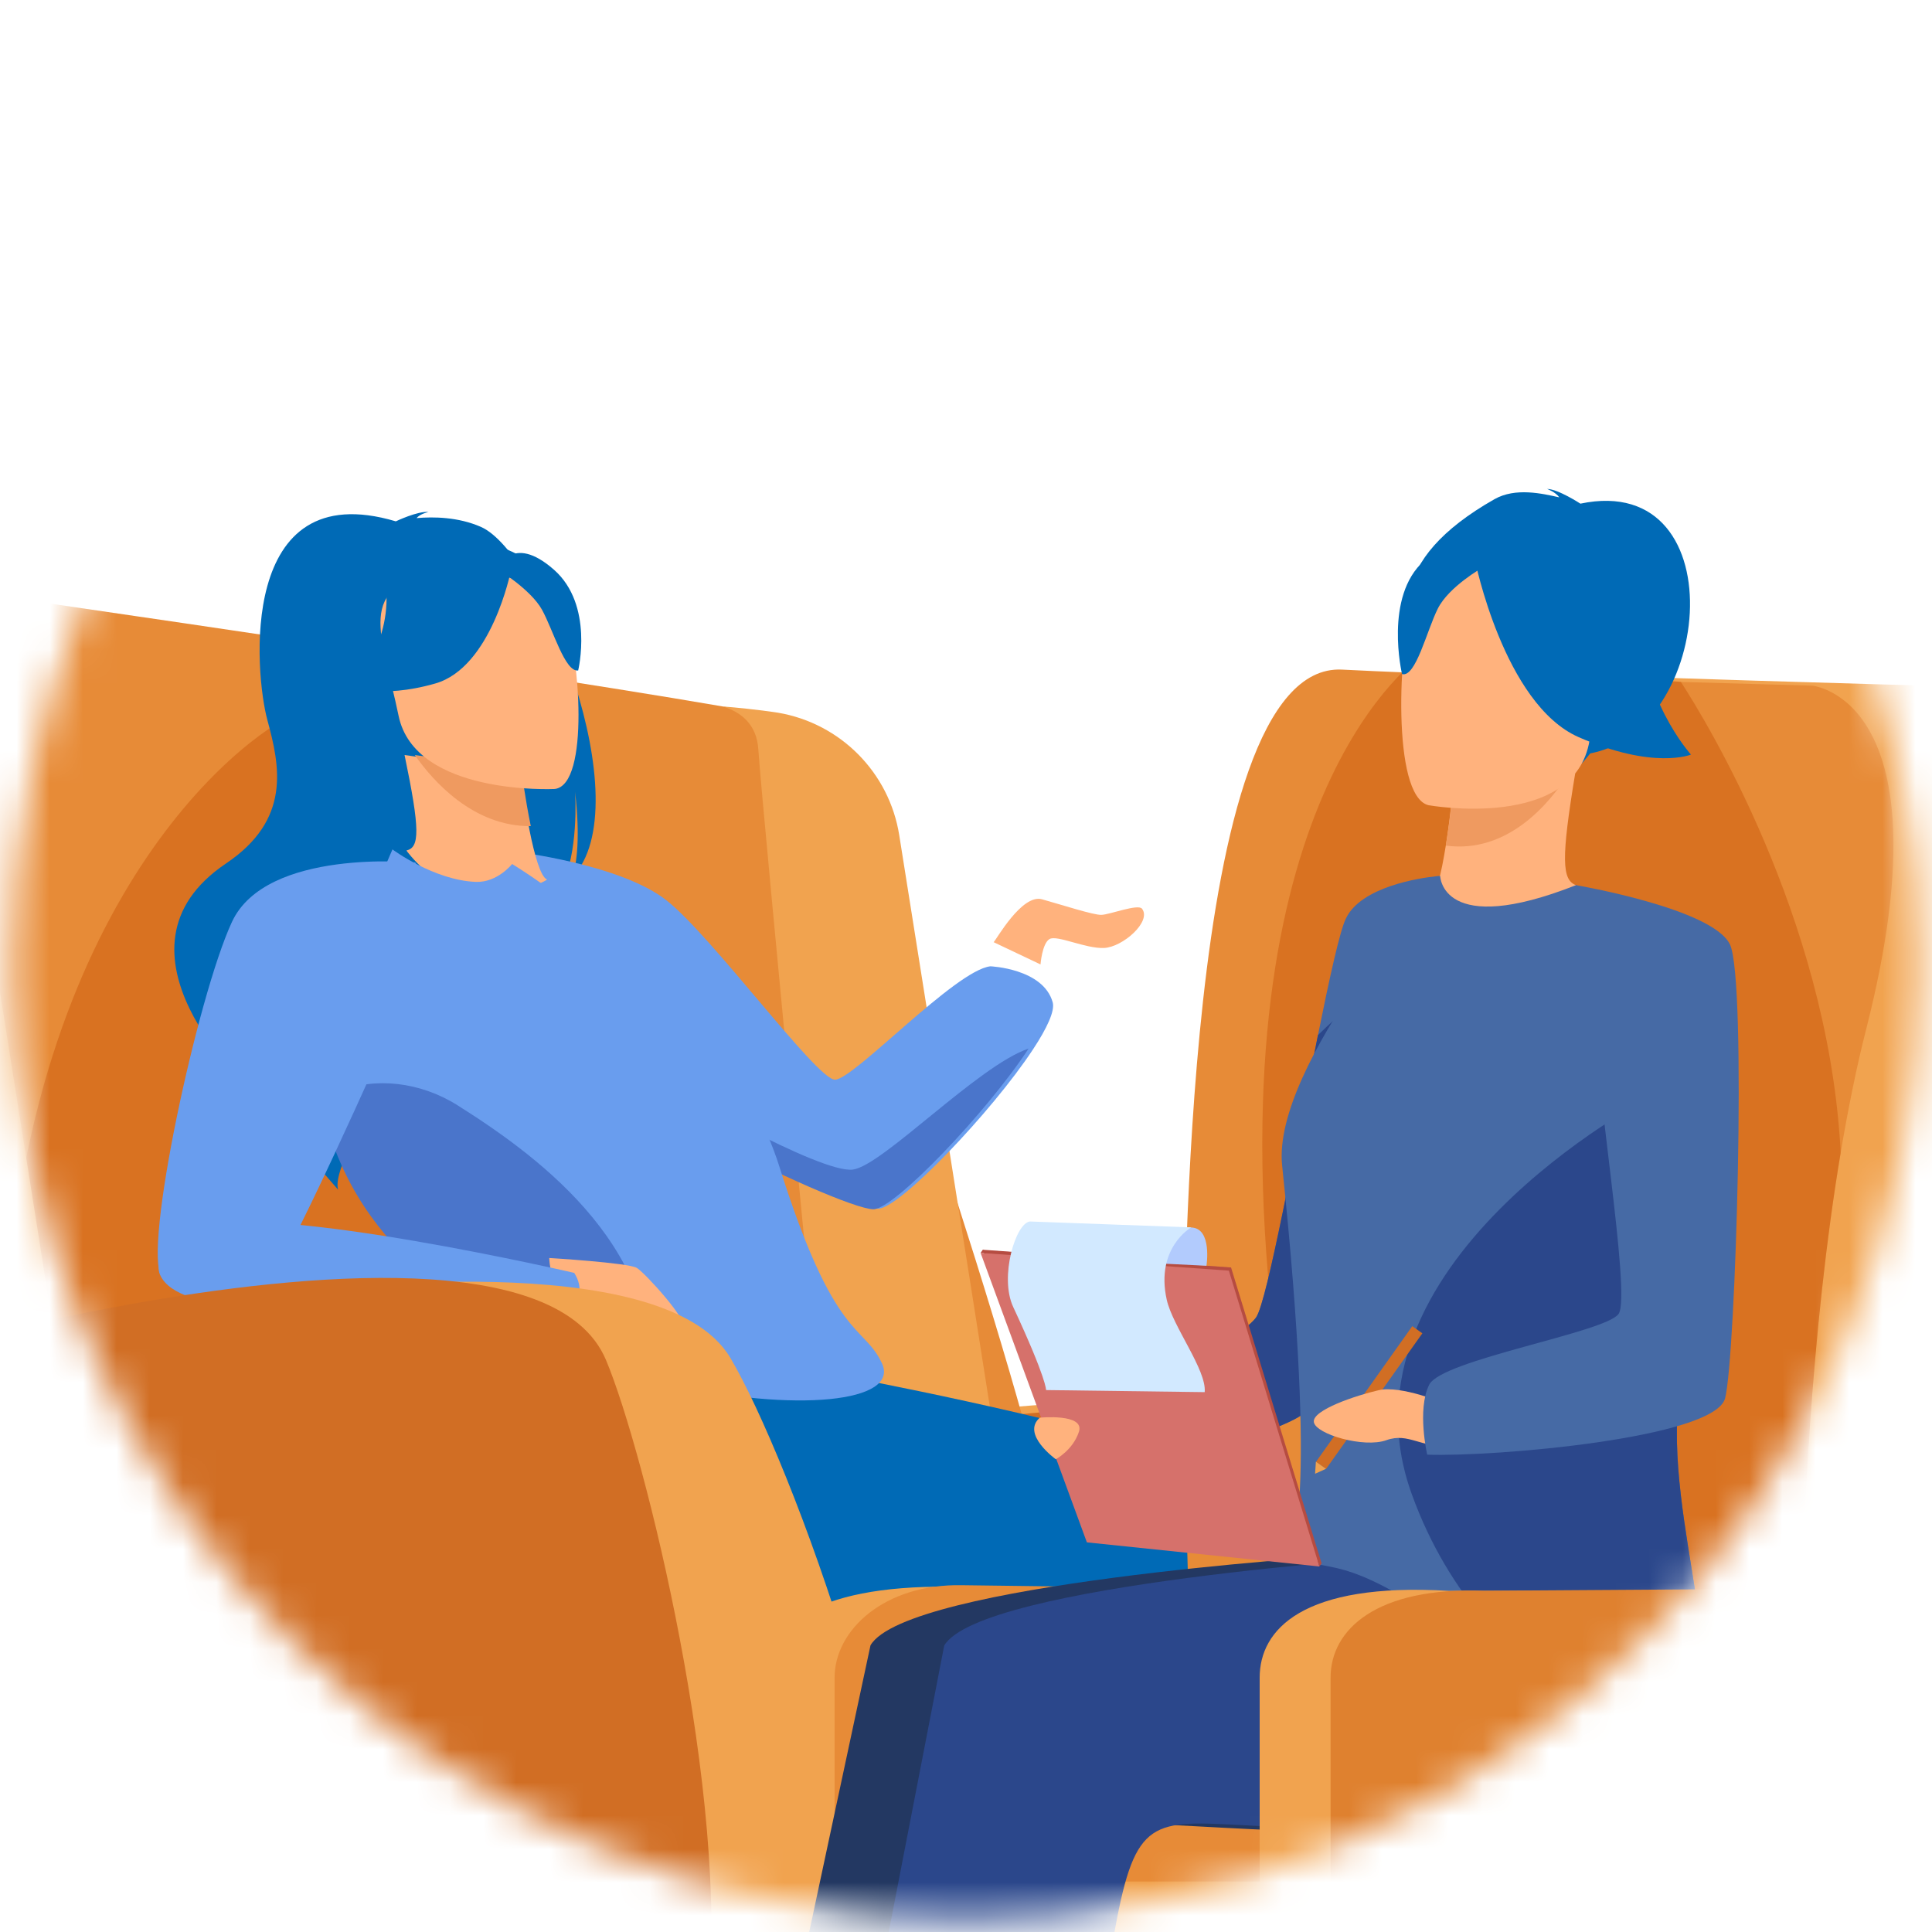 <svg width="58" height="58" viewBox="0 0 58 58" fill="none" xmlns="http://www.w3.org/2000/svg">
<mask id="mask0_1403_3776" style="mask-type:alpha" maskUnits="userSpaceOnUse" x="0" y="0" width="58" height="58">
<path d="M29 57.636C44.815 57.636 57.636 44.815 57.636 29C57.636 13.184 44.815 0.363 29 0.363C13.184 0.363 0.363 13.184 0.363 29C0.363 44.815 13.184 57.636 29 57.636Z" fill="white"/>
</mask>
<g mask="url(#mask0_1403_3776)">
<path d="M29.947 42.284C29.947 42.284 41.44 41.02 43.685 44.467C45.653 47.487 50.433 58.929 49.737 65.101C49.059 71.098 42.107 73.932 35.64 72.831L24.153 70.874L29.947 42.284Z" fill="#F1A34F"/>
<path d="M21.842 44.037C21.842 44.037 38.537 39.637 40.689 44.735C41.831 47.442 44.461 57.913 43.736 64.08C43.032 70.072 36.585 72.993 30.638 71.98L20.074 70.18L21.842 44.037Z" fill="#D16E24"/>
<path d="M-5.024 17.178C-5.024 17.178 14.34 19.938 21.695 21.208C25.478 21.861 24.897 24.71 26.149 28.34C28.659 35.609 32.759 48.075 31.974 49.78C30.856 52.207 4.754 49.575 3.027 48.676C1.301 47.778 -5.024 17.178 -5.024 17.178Z" fill="#E78B37"/>
<path opacity="0.4" d="M9.193 24.902C9.193 24.902 10.098 21.163 9.129 21.334C8.161 21.504 1.456 25.799 0.247 38.413L2.533 41.152L23.526 41.237L9.193 24.902Z" fill="#C44F00"/>
<path d="M32.533 44.655L25.078 46.881C25.078 46.881 22.875 24.212 22.765 22.493C22.716 21.727 22.225 21.369 21.695 21.208C22.663 21.284 23.357 21.396 23.357 21.396C25.233 21.715 26.697 23.194 26.996 25.073C27.65 29.17 28.851 36.726 30.061 44.419C30.745 44.272 31.557 44.108 32.45 43.948L32.533 44.655Z" fill="#F1A34F"/>
<path d="M18.569 43.485C18.569 43.485 41.126 45.302 43.419 48.392C44.484 49.827 44.258 55.465 43.712 61.094C43.029 68.116 36.397 73.094 29.499 71.817L5.406 67.725L18.569 43.485Z" fill="#DF812F"/>
<path d="M14.438 15.818C13.758 15.519 13.014 15.509 12.505 15.554C12.613 15.424 12.864 15.37 12.864 15.37C12.536 15.338 11.883 15.651 11.883 15.651C7.121 14.237 7.649 20.235 8.028 21.621C8.405 23.006 8.745 24.603 6.784 25.923C2.925 28.52 7.483 32.673 7.483 32.673C7.521 32.691 10.151 35.716 10.151 35.716C9.809 34.597 14.257 28.487 16.849 26.615C17.369 25.623 17.274 23.904 17.265 23.769C17.419 25.129 17.322 25.898 17.183 26.334C19.253 24.145 16.239 16.608 14.438 15.818Z" fill="#006AB6"/>
<path d="M29.83 28.285C29.909 28.213 30.677 26.829 31.281 26.997C31.885 27.166 32.819 27.47 33.062 27.465C33.306 27.461 34.164 27.126 34.284 27.28C34.582 27.664 33.701 28.437 33.142 28.459C32.583 28.482 31.735 28.062 31.509 28.19C31.285 28.319 31.237 28.953 31.237 28.953L29.83 28.285Z" fill="#FFB27D"/>
<path d="M21.452 40.607C21.452 40.607 36.045 43.015 38.578 45.155C41.112 47.294 43.254 65.856 43.254 65.856C43.254 65.856 42.961 65.982 42.351 65.899C41.784 65.822 40.587 65.247 40.587 65.247C40.587 65.247 35.303 55.937 35.112 53.857C34.921 51.776 35.253 50.037 34.252 49.755C33.25 49.474 20.518 47.941 18.991 44.569C17.464 41.196 19.403 38.659 19.403 38.659L21.452 40.607Z" fill="#006AB6"/>
<path d="M31.013 31.501C29.772 33.389 26.987 36.293 26.366 36.285C25.842 36.278 23.414 35.221 21.466 34.165C20.326 33.547 19.352 32.93 19.021 32.524C18.123 31.426 15.459 25.567 15.459 25.567C15.459 25.567 18.625 25.939 20.009 27.029C21.392 28.119 24.511 32.406 25.065 32.413C25.619 32.42 28.678 29.126 29.733 29.009C29.733 29.009 31.319 29.073 31.603 30.091C31.674 30.347 31.431 30.867 31.013 31.501Z" fill="#699DEE"/>
<path d="M30.879 31.479C29.634 33.383 26.841 36.311 26.218 36.303C25.692 36.297 23.257 35.23 21.303 34.165C20.542 33.353 20.095 32.698 20.025 32.57C20.089 32.607 24.623 35.244 25.606 35.111C26.498 34.992 29.363 31.992 30.879 31.479Z" fill="#4A75CB"/>
<path d="M16.425 26.405C16.441 26.41 15.191 27.117 14.097 26.891C13.067 26.68 12.189 25.535 12.202 25.532C12.601 25.442 12.614 24.915 12.145 22.666L12.339 22.694L15.61 23.159C15.61 23.159 15.725 24.073 15.898 24.931C16.042 25.652 16.23 26.334 16.425 26.405Z" fill="#FFB27D"/>
<path d="M15.653 23.111C15.653 23.111 15.765 23.982 15.935 24.801C14.199 24.815 12.991 23.436 12.453 22.667L15.653 23.111Z" fill="#EF9A60"/>
<path d="M18.576 41.223C18.576 41.223 31.4 44.758 33.86 46.983C36.319 49.208 37.665 67.804 37.665 67.804C37.665 67.804 37.363 67.92 36.753 67.816C36.184 67.719 35.003 67.102 35.003 67.102C35.003 67.102 30.087 57.625 29.985 55.542C29.884 53.459 30.294 51.735 29.298 51.419C28.301 51.102 15.537 49.12 14.145 45.7C12.753 42.281 18.576 41.223 18.576 41.223Z" fill="#006AB6"/>
<path d="M12.3 22.093C12.3 22.093 11.097 20.778 10.639 19.633C10.312 18.816 10.145 15.751 13.569 16.077C13.569 16.077 14.555 16.132 15.58 16.665C16.396 17.09 17.639 18.024 17.015 20.725L16.895 21.634L12.3 22.093Z" fill="#006AB6"/>
<path d="M20.06 41.549C19.947 41.524 19.789 41.48 19.605 41.425C18.86 41.2 17.68 40.781 17.274 40.573C13.854 38.825 10.6 36.892 9.662 32.543C9.548 32.017 9.469 31.455 9.427 30.855L10.212 29.14L11.782 25.5C11.782 25.5 13.027 26.428 14.288 26.475C14.934 26.498 15.374 25.938 15.374 25.938C15.374 25.938 21.743 29.769 23.399 35.027C25.055 40.284 25.921 39.745 26.475 40.923C27.03 42.101 23.869 42.414 20.06 41.549Z" fill="#699DEE"/>
<path d="M16.65 23.686C16.65 23.686 12.459 23.893 11.965 21.485C11.47 19.077 10.596 17.482 13.251 17.248C15.905 17.014 16.616 17.915 16.993 18.711C17.371 19.507 17.727 23.57 16.65 23.686Z" fill="#FFB27D"/>
<path d="M15.331 17.157C15.331 17.157 14.754 20.04 13.064 20.52C11.374 21.002 10.515 20.59 10.515 20.59C10.515 20.59 11.673 19.547 11.602 17.799C11.601 17.799 14.182 15.834 15.331 17.157Z" fill="#006AB6"/>
<path d="M14.941 17.091C14.941 17.091 15.936 17.696 16.272 18.306C16.609 18.917 16.963 20.185 17.357 20.128C17.357 20.128 17.834 18.164 16.631 17.104C15.355 15.98 14.941 17.091 14.941 17.091Z" fill="#006AB6"/>
<path d="M19.531 41.892C18.79 41.669 17.616 41.254 17.213 41.048C13.81 39.316 10.572 37.401 9.639 33.091C9.637 33.06 9.635 33.03 9.632 32.999L10.163 32.776C11.25 32.322 12.616 32.477 13.732 33.179C16.382 34.847 19.964 37.589 19.531 41.892Z" fill="#4A75CB"/>
<path d="M12.467 25.894C12.467 25.894 7.998 25.454 6.964 27.675C5.929 29.898 4.279 37.555 4.853 38.322C5.428 39.089 7.474 38.824 7.95 38.617C8.426 38.409 11.7 30.989 11.7 30.989C11.7 30.989 13.265 27.654 12.467 25.894Z" fill="#699DEE"/>
<path d="M16.488 37.766C16.488 37.766 18.869 37.909 19.119 38.064C19.37 38.219 20.689 39.669 20.51 39.859C20.331 40.05 19.708 40.073 19.056 39.729C18.405 39.384 16.951 38.958 16.726 38.61C16.5 38.263 16.488 37.766 16.488 37.766Z" fill="#FFB27D"/>
<path d="M17.239 38.213C17.239 38.213 8.241 36.125 5.923 36.816C5.923 36.816 4.511 37.609 4.805 38.271C5.098 38.933 6.266 39.093 6.791 39.177C7.317 39.26 16.676 39.538 16.676 39.538C16.676 39.538 17.806 39.123 17.239 38.213Z" fill="#699DEE"/>
<path d="M9.289 38.768C9.289 38.768 19.901 37.354 21.925 40.763C23.698 43.75 27.953 55.102 27.229 61.27C26.525 67.262 20.078 70.182 14.13 69.169L3.567 67.37L9.289 38.768Z" fill="#F1A34F"/>
<path d="M21.229 60.247C21.953 54.08 19.324 43.609 18.181 40.903C16.514 36.953 6.121 38.704 1.521 39.693C0.312 31.999 -0.89 24.444 -1.543 20.347C-1.843 18.468 -3.307 16.989 -5.182 16.669C-5.182 16.669 -12.009 14.442 -14.682 23.588C-23.238 52.863 -22.09 62.968 -9.659 65.162C-8.1 65.437 -5.045 65.929 -2.433 66.344L-2.433 66.348L8.13 68.147C14.078 69.16 20.525 66.24 21.229 60.247Z" fill="#F1A34F"/>
<path d="M21.232 60.228C21.959 54.043 19.335 43.544 18.193 40.83C16.775 37.459 9.033 38.233 3.923 39.151C3.03 39.311 2.217 39.477 1.533 39.625C0.326 31.91 -0.872 24.334 -1.523 20.225C-1.821 18.341 -3.285 16.859 -5.16 16.54C-5.16 16.54 -5.854 16.428 -6.823 16.353C-6.823 16.353 -6.823 16.353 -6.824 16.353C-8.383 16.231 -10.65 16.205 -11.855 16.893C-12.673 17.359 -13.607 19.859 -14.664 23.482C-17.163 32.042 -18.836 38.969 -19.645 44.54C-20.06 47.398 -20.247 49.898 -20.201 52.081C-20.169 53.609 -20.024 54.982 -19.762 56.211C-18.626 61.541 -15.309 64.175 -9.662 65.172C-9.006 65.288 -8.084 65.442 -7.043 65.613C-5.609 65.847 -3.948 66.113 -2.436 66.353L-2.437 66.358L8.127 68.157C14.075 69.17 20.525 66.237 21.232 60.228Z" fill="#D16E24"/>
<path d="M1.488 39.196C-0.208 39.549 -2.087 39.941 -3.608 40.258C-4.129 34.893 -5.659 19.061 -5.75 17.636C-5.799 16.869 -6.291 16.512 -6.821 16.351C-5.853 16.427 -5.158 16.538 -5.158 16.538C-3.283 16.858 -1.819 18.337 -1.519 20.215C-0.876 24.248 0.297 31.63 1.488 39.196Z" fill="#F1A34F"/>
<path d="M40.804 50.363V58.563C40.804 60.003 40.397 61.169 39.894 61.169H23.836C23.333 61.169 22.926 60.004 22.926 58.563V50.363C22.926 48.922 24.345 47.588 28.508 47.634L39.894 47.756C40.397 47.757 40.804 48.922 40.804 50.363Z" fill="#F1A34F"/>
<path d="M42.933 50.364V58.564C42.933 60.004 42.526 61.17 42.023 61.17H25.965C25.462 61.17 25.055 60.005 25.055 58.564V50.364C25.055 48.923 26.567 47.542 28.879 47.589L42.022 47.758C42.526 47.758 42.933 48.923 42.933 50.364Z" fill="#E78B37"/>
<path d="M38.973 40.528C39.191 40.045 38.863 19.86 43.785 20.102C48.706 20.343 57.893 20.585 57.893 20.585C57.893 20.585 62.049 20.948 59.534 30.859C57.018 40.77 57.565 56.483 57.565 56.483H39.411L38.973 40.528Z" fill="#F1A34F"/>
<path d="M56.033 30.861C55.73 32.045 55.478 33.31 55.256 34.62C54.368 39.926 54.094 45.972 54.028 50.36C53.976 53.986 54.065 56.48 54.065 56.48H35.913L35.477 40.525C35.691 40.045 35.365 19.858 40.287 20.102C42.803 20.228 46.436 20.346 49.381 20.442C49.751 20.449 50.113 20.465 50.462 20.472C52.741 20.539 54.398 20.583 54.398 20.583C54.398 20.583 58.549 20.945 56.033 30.861Z" fill="#E78B37"/>
<path opacity="0.4" d="M55.241 34.301C54.797 27.494 51.238 21.67 50.461 20.471L42.661 19.699C42.661 19.699 36.649 23.676 38.129 38.985C38.892 46.879 42.147 41.709 45.121 34.849L44.511 49.715C44.511 49.715 51.771 50.211 54.028 50.358C54.094 45.97 54.368 39.925 55.256 34.619C55.256 34.516 55.249 34.405 55.241 34.301Z" fill="#C44F00"/>
<path d="M57.822 57.395L57.412 59.751C57.412 60.254 57.415 61.169 56.912 61.169H28.645C28.142 61.169 27.734 60.761 27.734 60.258V57.395C27.734 56.892 28.142 56.484 28.645 56.484H56.912C57.415 56.484 57.822 56.892 57.822 57.395Z" fill="#F1A34F"/>
<path d="M48.312 47.063L39.942 46.721C39.942 46.721 27.212 47.543 26.133 49.393L21.332 71.847C21.332 71.847 21.598 72.205 22.5 72.359C22.976 72.441 24.014 72.205 24.014 72.205C24.014 72.205 30.231 64.255 31.03 59.264C31.698 55.093 31.962 54.657 34.249 54.744C36.536 54.83 43.552 55.383 46.886 54.737C50.22 54.092 48.312 47.063 48.312 47.063Z" fill="#233862"/>
<path d="M43.235 26.295L42.583 28.881L39.163 42.397C39.032 42.601 37.943 43.032 36.738 43.436C35.303 43.916 33.701 44.368 33.397 44.341C32.843 44.296 32.536 43.137 32.694 42.81C32.796 42.595 34.625 41.624 36.055 40.754C36.854 40.269 37.527 39.816 37.713 39.546C38.049 39.046 38.885 34.444 39.566 31.076C39.914 29.348 40.224 27.944 40.404 27.576C40.859 26.615 42.633 26.356 43.114 26.306C43.19 26.295 43.235 26.295 43.235 26.295Z" fill="#466AA5"/>
<path d="M50.526 47.071L42.156 46.728C42.156 46.728 29.426 47.551 28.346 49.401L23.91 72.299C23.91 72.299 24.685 72.563 25.17 72.599C25.945 72.657 26.477 72.403 26.477 72.403C26.477 72.403 32.445 64.264 33.244 59.273C33.912 55.102 34.176 54.666 36.462 54.753C38.749 54.839 45.766 55.392 49.1 54.746C52.435 54.1 50.526 47.071 50.526 47.071Z" fill="#2B478B"/>
<path d="M47.42 22.66C51.435 22.355 52.22 14.117 47.444 15.12C47.444 15.12 46.775 14.682 46.444 14.678C46.444 14.678 46.7 14.771 46.811 14.931C46.295 14.816 45.495 14.629 44.865 14.986C38.406 18.651 45.864 22.779 47.42 22.66Z" fill="#006AB6"/>
<path d="M42.891 27.047C42.874 27.052 44.211 28.046 45.357 27.923C46.436 27.809 47.327 26.58 47.313 26.574C46.891 26.416 46.862 25.795 47.289 23.215L47.085 23.222L43.655 23.341C43.655 23.341 43.561 24.399 43.404 25.384C43.272 26.213 43.095 26.989 42.891 27.047Z" fill="#FFB27D"/>
<path d="M42.583 28.879L39.162 42.396C39.032 42.6 37.942 43.03 36.737 43.435C36.635 43.186 36.539 42.9 36.447 42.586C36.264 41.956 36.132 41.342 36.055 40.752C36.853 40.267 37.526 39.814 37.712 39.544C38.048 39.044 38.885 34.442 39.566 31.074C41.099 29.568 42.546 28.828 42.546 28.828L42.583 28.879Z" fill="#2B478B"/>
<path d="M43.658 23.342C43.658 23.342 43.564 24.4 43.406 25.386C45.275 25.635 46.533 24.098 47.088 23.223L43.658 23.342Z" fill="#EF9A60"/>
<path d="M47.491 22.916C47.491 22.916 48.715 21.534 49.162 20.255C49.482 19.342 49.568 15.779 45.985 15.714C45.985 15.714 44.952 15.649 43.891 16.14C43.047 16.53 41.77 17.461 42.504 20.701L42.656 21.779L47.491 22.916Z" fill="#006AB6"/>
<path d="M42.885 24.173C42.885 24.173 47.274 24.959 47.721 22.219C48.169 19.478 49.036 17.734 46.253 17.117C43.471 16.499 42.754 17.456 42.382 18.334C42.01 19.212 41.755 23.898 42.885 24.173Z" fill="#FFB27D"/>
<path d="M44.273 16.788C44.273 16.788 45.142 21.141 47.393 22.13C49.644 23.119 50.764 22.653 50.764 22.653C50.764 22.653 49.195 20.922 49.226 18.351C49.225 18.351 45.743 15.022 44.273 16.788Z" fill="#006AB6"/>
<path d="M44.513 17.035C44.513 17.035 43.497 17.607 43.165 18.269C42.832 18.931 42.5 20.352 42.09 20.236C42.09 20.236 41.537 17.903 42.757 16.832C44.051 15.697 44.513 17.035 44.513 17.035Z" fill="#006AB6"/>
<path d="M50.874 51.229C50.525 51.855 49.767 51.905 48.814 51.63C48.355 51.503 47.857 51.295 47.333 51.053C47.286 51.023 47.23 50.998 47.181 50.976C45.639 50.223 43.918 49.09 42.574 48.227C39.756 46.421 39.569 47.433 38.734 46.435C38.734 46.435 39.592 45.532 38.49 34.986C38.178 31.967 43.235 26.295 43.235 26.295C43.235 26.295 43.269 28.167 47.313 26.573C47.456 26.522 48.562 28.905 49.527 31.783C49.685 32.243 49.834 32.709 49.975 33.182C50.647 35.413 51.147 37.743 51.012 39.363C50.979 39.747 50.915 40.097 50.809 40.386C50.797 40.415 50.784 40.443 50.773 40.471C49.386 43.807 51.87 49.427 50.874 51.229Z" fill="#466AA5"/>
<path d="M36.957 38.05L29.504 37.518L32.696 46.208L39.675 46.932L36.957 38.05Z" fill="#B64C41"/>
<path d="M36.891 38.146L29.438 37.613L32.629 46.303L39.609 47.027L36.891 38.146Z" fill="#D6716B"/>
<path d="M36.219 37.999C36.219 37.999 36.398 36.873 35.764 36.85C35.129 36.827 34.758 37.927 34.758 37.927L36.219 37.999Z" fill="#B2CBFD"/>
<path d="M35.026 39.018C35.203 39.819 36.228 41.13 36.166 41.793L31.403 41.731C31.403 41.731 31.434 41.423 30.416 39.234C29.998 38.333 30.493 36.707 30.922 36.67L35.761 36.847C35.762 36.848 34.68 37.457 35.026 39.018Z" fill="#D2E9FF"/>
<path d="M29.504 37.518L29.438 37.612L29.602 37.623L29.587 37.564L29.504 37.518Z" fill="#B64C41"/>
<path d="M39.61 47.026L39.677 46.931L39.551 46.834L39.61 47.026Z" fill="#B64C41"/>
<path d="M50.872 51.229C50.524 51.855 49.766 51.904 48.813 51.63C48.354 51.503 47.855 51.295 47.332 51.053C45.48 49.853 43.497 47.934 42.384 44.86C39.883 37.956 49.502 32.955 49.502 32.955L49.974 33.182C50.647 35.413 51.147 37.743 51.012 39.362C50.979 39.747 50.915 40.096 50.808 40.386C50.797 40.414 50.784 40.442 50.773 40.47C49.385 43.806 51.869 49.427 50.872 51.229Z" fill="#2B478B"/>
<path d="M42.7 40.027L42.398 39.812L39.507 43.885L39.808 44.1L42.7 40.027Z" fill="#D16E24"/>
<path d="M39.504 43.881L39.48 44.243L39.806 44.095L39.504 43.881Z" fill="#F1A34F"/>
<path d="M43.358 42.124C43.358 42.124 42.054 41.582 41.392 41.734C40.73 41.886 39.384 42.329 39.443 42.693C39.502 43.056 40.944 43.479 41.621 43.235C42.298 42.99 42.687 43.502 43.487 43.372C44.286 43.242 43.358 42.124 43.358 42.124Z" fill="#FFB27D"/>
<path d="M47.316 26.574C47.316 26.574 51.423 27.272 51.935 28.355C52.447 29.437 52.106 40.783 51.788 41.98C51.468 43.178 44.833 43.742 42.846 43.67C42.846 43.67 42.533 42.323 42.905 41.571C43.276 40.819 48.187 40.007 48.59 39.447C48.993 38.888 47.784 31.992 47.941 30.643C48.097 29.294 47.316 26.574 47.316 26.574Z" fill="#466AA5"/>
<path d="M31.218 42.559C31.218 42.559 32.575 42.427 32.39 42.983C32.207 43.539 31.695 43.807 31.695 43.807C31.695 43.807 30.645 43.051 31.218 42.559Z" fill="#FFB27D"/>
<path d="M55.695 50.364V58.564C55.695 60.004 55.288 61.17 54.785 61.17H38.727C38.224 61.17 37.816 60.005 37.816 58.564V50.364C37.816 48.924 39.097 47.496 43.491 47.758H54.785C55.288 47.758 55.695 48.924 55.695 50.364Z" fill="#F1A34F"/>
<path d="M57.824 50.362V58.562C57.824 60.003 57.417 61.169 56.913 61.169H40.856C40.352 61.169 39.945 60.003 39.945 58.562V50.362C39.945 48.922 41.318 47.634 44.556 47.756L56.026 47.68C57.829 47.68 57.824 48.922 57.824 50.362Z" fill="#DF812F"/>
</g>
</svg>

